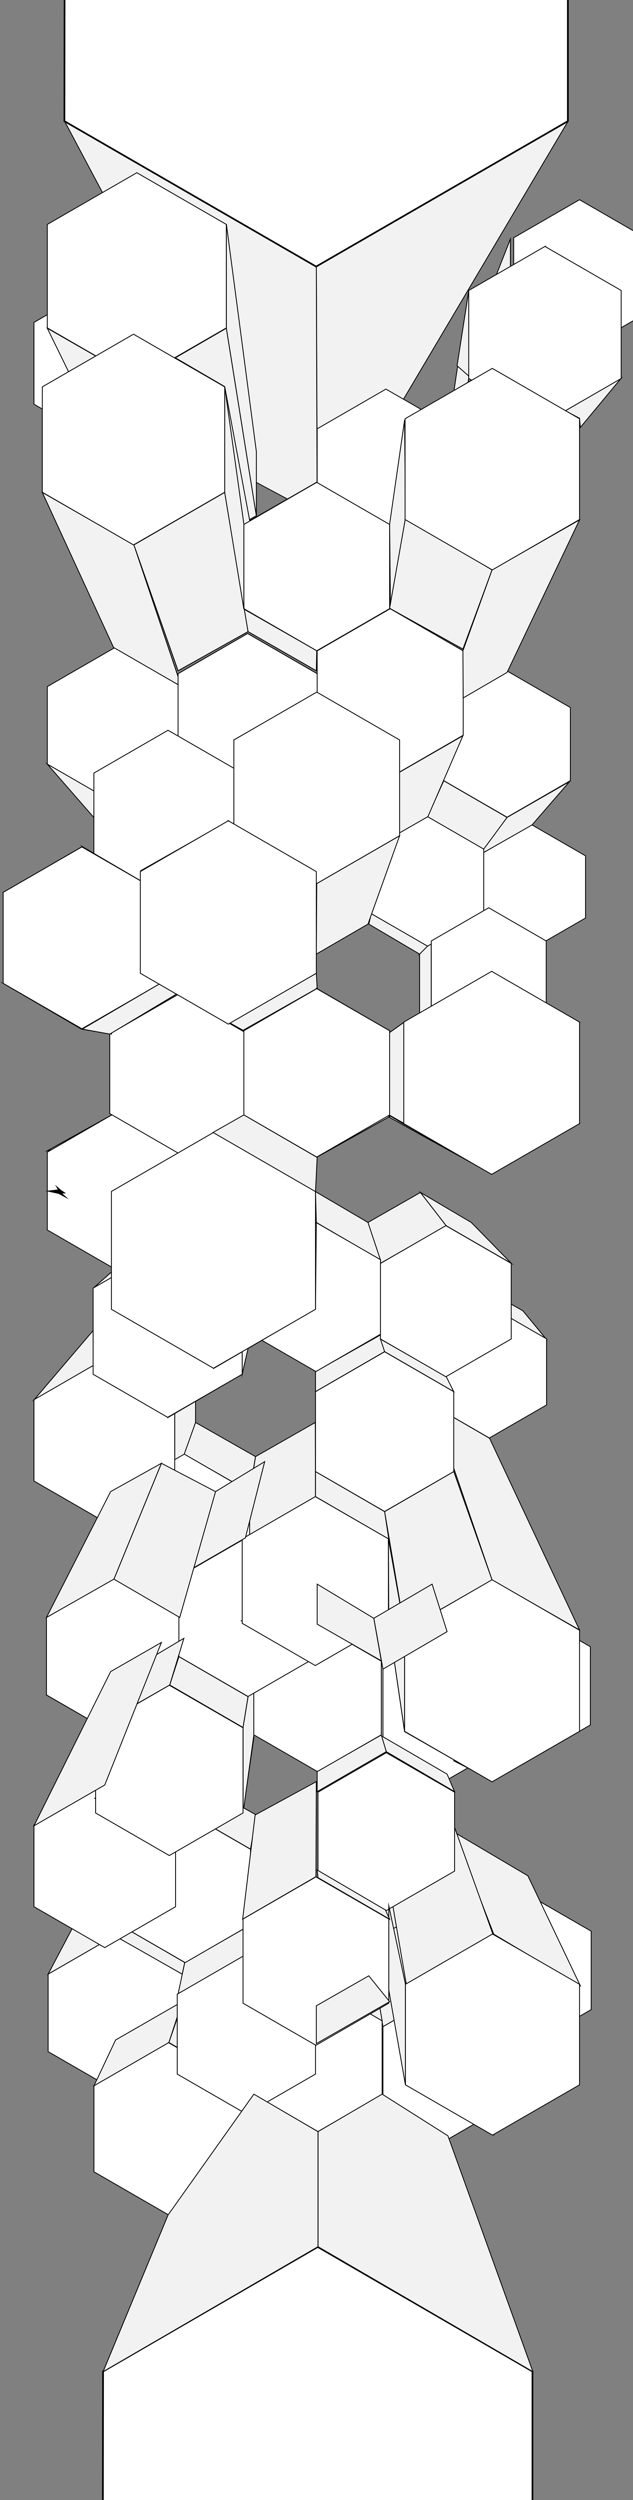 <svg xmlns="http://www.w3.org/2000/svg" width="760" height="3000" viewBox="0 0 760 3000">
  <rect x="0" y="0" width="760" height="3000" fill="#808080" stroke="none"/>
  <defs>
    <style>
      .cls-1 {
        fill: #f2f2f2;
      }

      .cls-1, .cls-2, .cls-3, .cls-4 {
        stroke: #000;
        stroke-miterlimit: 10;
      }

      .cls-2, .cls-3 {
        fill: #fff;
      }

      .cls-3 {
        stroke-width: 2px;
      }
    </style>
  </defs>
  <title>aartics_polygons_vertical</title>
  <g id="_03stage" data-name="03stage">
    <polygon id="s63" class="cls-1" points="567.79 1538.88 627.79 1572.88 655.79 1606.88 587.79 1566.88 567.79 1538.88"/>
    <polygon id="_25" data-name="25" class="cls-2" points="656.21 1685.88 656.21 1606.54 587.5 1566.88 518.79 1606.54 518.79 1685.88 587.5 1725.55 656.21 1685.88"/>
    <polygon id="s41" class="cls-1" points="504.79 1430.88 441.79 1466.88 456.79 1515.88 535.79 1470.88 504.79 1430.88"/>
    <polygon id="s88" class="cls-1" points="467.79 2374.88 467.79 2273.88 487.79 2380.88 487.79 2501.88 467.79 2374.88"/>
    <polygon id="s40" class="cls-1" points="379.79 1466.88 456.79 1511.88 441.79 1466.88 378.79 1429.88 379.79 1466.88"/>
    <polygon id="s52" class="cls-1" points="504.79 1430.88 565.79 1466.88 613.79 1515.88 535.79 1470.88 504.79 1430.88"/>
    <polygon id="s60" class="cls-1" points="299.79 1789.88 306.79 1747.88 234.79 1706.88 220.79 1744.88 299.79 1789.88"/>
    <polygon id="s62" class="cls-1" points="133.79 1570.88 192.79 1537.88 125.79 1630.88 40.79 1679.88 133.79 1570.88"/>
    <polygon id="s59" class="cls-1" points="378.79 1795.88 290.79 1846.88 306.79 1747.88 378.56 1706.88 378.79 1795.88"/>
    <polygon id="s61" class="cls-1" points="234.79 1623.88 234.79 1706.88 221.23 1744.86 209.79 1776.88 209.79 1679.88 234.79 1623.88"/>
    <polygon id="s57" class="cls-1" points="518.79 1685.88 587.79 1725.88 695.79 1955.88 590.79 1895.88 518.79 1685.88"/>
    <polygon id="s56" class="cls-1" points="461.79 1813.88 544.79 1765.8 590.79 1895.88 485.79 1955.88 461.79 1813.88"/>
    <polygon id="s94" class="cls-1" points="195.79 2187.88 134.79 2222.88 57.79 2368.88 137.79 2322.88 195.79 2187.88"/>
    <polygon id="_42" data-name="42" class="cls-2" points="218.79 2461.85 218.79 2368.9 138.29 2322.42 57.79 2368.9 57.79 2461.85 138.29 2508.33 218.79 2461.85"/>
    <polygon id="_50" data-name="50" class="cls-2" points="615.79 2521.98 615.79 2431.91 537.79 2386.88 459.78 2431.91 459.78 2521.98 537.79 2567.02 615.79 2521.98"/>
    <polygon id="_49" data-name="49" class="cls-2" points="458.79 2513.33 458.79 2424.42 381.79 2379.96 304.79 2424.42 304.79 2513.33 381.79 2557.79 458.79 2513.33"/>
    <polygon id="_48" data-name="48" class="cls-2" points="291.79 2606.05 291.79 2502.7 202.29 2451.03 112.79 2502.7 112.79 2606.05 202.29 2657.72 291.79 2606.05"/>
    <polygon id="_51" data-name="51" class="cls-2" points="709.79 2411.43 709.79 2317.32 628.29 2270.27 546.79 2317.32 546.79 2411.43 628.29 2458.48 709.79 2411.43"/>
    <polygon id="s87" class="cls-1" points="442.79 2182.88 504.79 2222.88 592.79 2561.88 487.79 2501.88 442.79 2182.88"/>
    <polygon id="s90" class="cls-1" points="504.79 2294.88 537.79 2386.88 459.79 2431.88 442.79 2331.88 504.79 2294.88"/>
    <polygon id="s92" class="cls-1" points="545.79 2198.88 592.79 2320.88 696.79 2382.88 633.79 2250.88 545.79 2198.88"/>
    <polygon id="s91" class="cls-1" points="463.79 2240.88 487.79 2380.88 591.79 2320.88 545.79 2192.88 463.79 2240.88"/>
    <polygon id="s89" class="cls-1" points="442.79 2331.88 458.79 2424.88 381.79 2379.88 380.79 2294.88 442.79 2331.88"/>
    <polygon id="s85" class="cls-1" points="138.79 2447.88 112.79 2502.88 202.79 2450.88 218.79 2401.88 138.79 2447.88"/>
    <polygon id="s84" class="cls-1" points="211.79 2205.88 221.79 2173.88 143.79 2218.88 126.79 2254.88 211.79 2205.88"/>
    <polygon id="s82" class="cls-1" points="291.79 2173.88 304.79 2084.88 235.79 2137.88 203.79 2226.88 291.79 2173.88"/>
    <polygon id="s80" class="cls-1" points="304.79 1981.88 381.25 2025.88 381.79 2018.88 310.79 1978.88 304.79 1981.88"/>
    <polygon id="s79" class="cls-1" points="291.79 2072.88 304.79 1992.88 304.79 2081.88 291.79 2175.88 291.79 2072.88"/>
    <polygon id="s78" class="cls-1" points="380.79 1908.88 380.79 1895.88 304.79 1939.88 297.79 1956.88 380.79 1908.88"/>
    <polygon id="s77" class="cls-1" points="55.79 2033.88 135.79 2079.88 193.79 2027.88 131.79 1994.88 55.79 2033.88"/>
    <polygon id="s76" class="cls-1" points="613.79 2030.88 566.79 1972.88 504.79 2008.88 536.79 2075.88 613.79 2030.88"/>
    <polygon id="s75" class="cls-1" points="708.79 1979.88 627.79 1939.88 566.79 1975.88 627.79 2026.88 708.79 1979.88"/>
    <polygon id="s73" class="cls-1" points="545.79 1966.88 518.79 1952.88 518.79 2030.88 545.79 2060.88 545.79 1966.88"/>
    <polygon id="s70" class="cls-1" points="466.79 1765.88 442.79 1753.88 380.79 1790.88 378.79 1816.88 466.79 1765.88"/>
    <polygon id="s68" class="cls-1" points="457.79 1995.88 459.79 1998.88 459.79 2086.88 457.79 2084.88 457.79 1995.88"/>
    <polygon id="s66" class="cls-1" points="296.79 2466.88 291.79 2502.88 202.79 2450.88 213.79 2418.88 296.79 2466.88"/>
    <polygon id="s67" class="cls-1" points="304.79 2512.88 291.79 2605.88 291.79 2514.88 304.79 2424.88 304.79 2512.88"/>
    <polygon id="s97" class="cls-1" points="235.79 2137.88 222.79 2173.88 300.79 2218.88 307.79 2177.88 235.79 2137.88"/>
    <polygon id="s95" class="cls-1" points="300.79 2309.88 296.79 2344.88 213.79 2392.88 221.79 2354.88 300.79 2309.88"/>
    <polygon id="s93" class="cls-1" points="221.79 2354.88 218.79 2368.88 137.79 2322.88 143.79 2309.7 221.79 2354.88"/>
    <polygon id="s58" class="cls-1" points="461.79 1813.88 466.79 1846.88 378.79 1795.88 378.79 1765.8 461.79 1813.88"/>
    <polygon id="s35" class="cls-1" points="456.79 1601.88 461.79 1621.88 378.79 1669.88 378.79 1645.88 456.79 1601.88"/>
    <polygon id="s36" class="cls-1" points="456.79 1606.88 535.79 1651.88 544.79 1669.88 461.79 1621.88 456.79 1606.88"/>
    <polygon id="s83" class="cls-1" points="211.79 2106.88 235.79 2057.88 235.79 2137.88 211.79 2204.88 211.79 2106.88"/>
    <polygon id="_45" data-name="45" class="cls-2" points="300.79 2309.7 300.79 2219.05 222.29 2173.73 143.79 2219.05 143.79 2309.7 222.29 2355.02 300.79 2309.7"/>
    <polygon id="_39" data-name="39" class="cls-2" points="457.79 2081.69 457.79 1993.31 381.25 1949.12 304.72 1993.31 304.72 2081.69 381.25 2125.88 457.79 2081.69"/>
    <polygon id="_37" data-name="37" class="cls-2" points="613.79 2091.33 613.79 2002.42 536.79 1957.96 459.79 2002.42 459.79 2091.33 536.79 2135.79 613.79 2091.33"/>
    <polygon id="_36" data-name="36" class="cls-2" points="545.79 2245.22 545.79 2150.53 463.79 2103.19 381.79 2150.53 381.79 2245.22 463.79 2292.56 545.79 2245.22"/>
    <polygon id="s86" class="cls-1" points="466.79 2286.88 486.79 2380.88 486.79 2501.88 466.79 2387.88 466.79 2286.88"/>
    <polygon id="_44" data-name="44" class="cls-2" points="695.79 2501.71 695.79 2381.04 591.29 2320.71 486.79 2381.04 486.79 2501.71 591.29 2562.04 695.79 2501.71"/>
    <polygon id="_43" data-name="43" class="cls-2" points="378.79 2488.8 378.79 2392.95 295.79 2345.03 212.79 2392.95 212.79 2488.8 295.79 2536.72 378.79 2488.8"/>
    <polygon id="s96" class="cls-1" points="291.33 2302.88 306.33 2177.88 379.79 2137.88 379.33 2251.88 291.33 2302.88"/>
    <polygon id="_46" data-name="46" class="cls-2" points="466.79 2403.74 466.79 2302.7 379.29 2252.18 291.79 2302.7 291.79 2403.74 379.29 2454.26 466.79 2403.74"/>
    <polygon id="_47" data-name="47" class="cls-2" points="210.79 2287.95 210.79 2189.8 125.79 2140.73 40.79 2189.8 40.79 2287.95 125.79 2337.03 210.79 2287.95"/>
    <polygon id="s81" class="cls-1" points="113.79 2157.88 125.79 2155.88 210.79 2204.88 201.79 2208.88 113.79 2157.88"/>
    <polygon id="_26" data-name="26" class="cls-2" points="456.79 1601.04 456.79 1511.55 379.29 1466.81 301.79 1511.55 301.79 1601.04 379.29 1645.79 456.79 1601.04"/>
    <polygon id="_27" data-name="27" class="cls-2" points="613.79 1606.7 613.79 1516.05 535.29 1470.73 456.79 1516.05 456.79 1606.7 535.29 1652.02 613.79 1606.7"/>
    <polygon id="_28" data-name="28" class="cls-2" points="544.79 1765.8 544.79 1669.95 461.79 1622.04 378.79 1669.95 378.79 1765.8 461.79 1813.71 544.79 1765.8"/>
    <polygon id="_33" data-name="33" class="cls-2" points="299.73 1880.79 299.73 1790.18 221.26 1744.88 142.79 1790.18 142.79 1880.79 221.26 1926.1 299.73 1880.79"/>
    <polygon id="_32" data-name="32" class="cls-2" points="216.79 2033.85 216.79 1940.9 136.29 1894.42 55.79 1940.9 55.79 2033.85 136.29 2080.33 216.79 2033.85"/>
    <polygon id="_41" data-name="41" class="cls-2" points="380.79 1987.8 380.79 1891.95 297.79 1844.04 214.79 1891.95 214.79 1987.8 297.79 2035.71 380.79 1987.8"/>
    <polygon id="s74" class="cls-1" points="544.79 1995.88 535.79 1987.88 612.79 2030.88 626.79 2042.88 544.79 1995.88"/>
    <polygon id="_38" data-name="38" class="cls-2" points="708.79 2069.91 708.79 1975.99 627.46 1929.04 546.12 1975.99 546.12 2069.91 627.46 2116.88 708.79 2069.91"/>
    <polygon id="_40" data-name="40" class="cls-2" points="291.79 2175.47 291.79 2073.28 203.29 2022.18 114.79 2073.28 114.79 2175.47 203.29 2226.57 291.79 2175.47"/>
    <polygon id="s71" class="cls-1" points="289.79 1944.88 317.79 1933.88 377.79 1970.88 377.79 1996.88 289.79 1944.88"/>
    <polygon id="s69" class="cls-1" points="590.79 2137.88 566.79 2010.88 466.79 1947.88 485.79 2077.88 590.79 2137.88"/>
    <polygon id="_35" data-name="35" class="cls-2" points="466.33 1947.89 466.33 1846.55 378.56 1795.88 290.79 1846.55 290.79 1947.89 378.56 1998.57 466.33 1947.89"/>
    <polygon id="_34" data-name="34" class="cls-2" points="209.79 1777.16 209.79 1679.59 125.29 1630.8 40.79 1679.59 40.79 1777.16 125.29 1825.95 209.79 1777.16"/>
    <polygon id="s55" class="cls-1" points="466.79 1947.88 485.79 2077.88 485.79 1955.88 466.33 1846.55 466.79 1947.88"/>
    <polygon id="s72" class="cls-1" points="694.79 2075.88 626.79 2065.88 544.79 2112.88 589.79 2135.88 694.79 2075.88"/>
    <polygon id="_31" data-name="31" class="cls-2" points="695.79 2077.5 695.79 1956.25 590.79 1895.63 485.79 1956.25 485.79 2077.5 590.79 2138.12 695.79 2077.5"/>
    <polygon id="s110" class="cls-1" points="566.79 1035.88 565.79 1100.88 573.79 1101.88 572.79 1028.88 566.79 1035.88"/>
    <polygon id="s1" class="cls-1" points="612.79 286.88 612.79 378.88 578.79 451.88 577.79 375.88 612.79 286.88"/>
    <polygon id="_2" data-name="2" class="cls-2" points="774.79 376.49 774.79 285.26 695.79 239.65 616.79 285.26 616.79 376.49 695.79 422.1 774.79 376.49"/>
    <polygon id="s33" class="cls-1" points="681.79 145.88 379.79 319.88 380.79 562.88 463.79 513.88 681.79 145.88"/>
    <polygon id="s32" class="cls-1" points="77.79 145.88 307.79 578.88 380.79 617.88 379.79 319.88 77.79 145.88"/>
    <polygon id="s3" class="cls-1" points="271.79 393.88 164.79 455.88 234.79 659.88 307.79 618.88 271.79 393.88"/>
    <polygon id="s20" class="cls-1" points="589.79 1165.88 503.79 1220.88 566.79 1256.88 695.79 1226.88 589.79 1165.88"/>
    <polygon id="s23" class="cls-1" points="380.79 1222.88 317.79 1257.88 292.79 1236.88 379.79 1185.88 380.79 1222.88"/>
    <polygon id="s50" class="cls-1" points="379.79 1167.88 380.79 1185.88 290.79 1236.89 273.79 1228.88 379.79 1167.88"/>
    <polygon id="s19" class="cls-1" points="544.79 470.88 544.79 560.88 562.79 453.88 562.79 348.88 544.79 470.88"/>
    <polygon id="s18" class="cls-1" points="590.79 441.88 553.79 578.88 467.79 628.88 486.79 502.88 590.79 441.88"/>
    <polygon id="s17" class="cls-1" points="380.79 695.88 379.79 578.88 467.79 628.88 440.79 730.88 380.79 695.88"/>
    <polygon id="s16" class="cls-1" points="380.79 695.88 319.79 731.88 292.79 628.88 379.79 578.88 380.79 695.88"/>
    <polygon id="s15" class="cls-1" points="235.79 744.88 235.79 659.88 210.79 590.88 210.79 685.88 235.79 744.88"/>
    <polygon id="s14" class="cls-1" points="269.79 463.88 319.79 731.88 255.79 699.88 161.79 400.88 269.79 463.88"/>
    <polygon id="s11" class="cls-1" points="290.79 962.88 290.79 927.88 201.79 875.88 217.79 916.88 290.79 962.88"/>
    <polygon id="s10" class="cls-1" points="112.79 927.88 137.79 962.88 217.79 916.88 201.79 875.88 112.79 927.88"/>
    <polygon id="s9" class="cls-1" points="565.79 1108.88 586.79 1088.88 655.79 1128.88 628.79 1144.88 565.79 1108.88"/>
    <polygon id="s8" class="cls-1" points="565.79 1108.88 503.79 1144.88 517.79 1128.88 586.79 1088.88 565.79 1108.88"/>
    <polygon id="s7" class="cls-1" points="503.79 1144.88 503.79 1220.88 517.79 1208.88 517.79 1128.88 503.79 1144.88"/>
    <polygon id="_9" data-name="9" class="cls-2" points="703.01 1101.57 703.01 1026.97 638.4 989.66 573.79 1026.97 573.79 1101.57 638.4 1138.88 703.01 1101.57"/>
    <polygon id="s48" class="cls-1" points="442.79 1108.88 445.79 1096.35 513.79 1134.88 503.79 1144.88 442.79 1108.88"/>
    <polygon id="s54" class="cls-1" points="683.79 937.88 638.79 989.88 573.79 1026.88 608.79 980.88 683.79 937.88"/>
    <polygon id="_10" data-name="10" class="cls-2" points="580.79 1096.35 580.79 1018.4 513.29 979.43 445.79 1018.4 445.79 1096.35 513.29 1135.32 580.79 1096.35"/>
    <polygon id="s6" class="cls-1" points="468.79 932.88 479.79 887.88 380.79 831.88 380.79 881.88 468.79 932.88"/>
    <polygon id="_5" data-name="5" class="cls-2" points="210.79 485.03 210.79 386.88 125.79 337.8 40.79 386.88 40.79 485.03 125.79 534.1 210.79 485.03"/>
    <polygon id="s43" class="cls-1" points="50.79 590.88 136.79 777.88 217.79 823.88 160.79 653.88 50.79 590.88"/>
    <polygon id="s53" class="cls-1" points="56.79 916.88 137.79 962.88 192.79 1035.88 131.79 1002.88 56.79 916.88"/>
    <polygon id="_14" data-name="14" class="cls-2" points="217.79 916.88 217.79 823.9 137.29 777.42 56.79 823.9 56.79 916.85 137.29 963.33 217.79 916.88"/>
    <polygon id="_13" data-name="13" class="cls-2" points="380.79 904.82 380.79 808.4 297.29 760.19 213.79 808.4 213.79 904.82 297.29 953.02 380.79 904.82"/>
    <polygon id="s29" class="cls-1" points="192.79 1329.38 137.79 1335.88 56.79 1380.88 131.79 1363.88 192.79 1329.38"/>
    <polygon id="_23" data-name="23" class="cls-2" points="218.47 1475.89 218.47 1382.55 137.63 1335.88 56.79 1382.55 56.79 1475.89 137.63 1522.56 218.47 1475.89"/>
    <polygon id="s27" class="cls-1" points="256.79 1364.88 256.79 1429.88 218.79 1475.88 218.79 1380.88 256.79 1364.88"/>
    <polygon id="s28" class="cls-1" points="192.79 1328.88 256.79 1364.88 218.79 1380.88 137.79 1335.88 192.79 1328.88"/>
    <polygon id="_19" data-name="19" class="cls-2" points="297.33 1336.24 297.33 1240.66 214.56 1192.88 131.79 1240.66 131.79 1336.24 214.56 1384.03 297.33 1336.24"/>
    <polygon id="s26" class="cls-1" points="3.79 1070.88 131.79 1144.88 192.79 1108.88 98.79 1015.88 3.79 1070.88"/>
    <polygon id="_15" data-name="15" class="cls-2" points="290.79 1030.47 290.79 927.66 201.76 876.26 112.72 927.66 112.72 1030.47 201.76 1081.88 290.79 1030.47"/>
    <polygon id="s12" class="cls-1" points="380.79 850.88 380.79 830.88 280.79 887.88 296.79 898.88 380.79 850.88"/>
    <polygon id="s42" class="cls-1" points="532.79 936.88 513.29 979.88 580.79 1018.88 608.79 980.88 532.79 936.88"/>
    <polygon id="_8" data-name="8" class="cls-2" points="684.79 936.75 684.79 849 608.79 805.12 532.79 849 532.79 936.75 608.79 980.63 684.79 936.75"/>
    <polygon id="s2" class="cls-1" points="562.79 348.88 654.79 295.88 565.79 453.88 548.79 438.88 562.79 348.88"/>
    <polygon id="_6" data-name="6" class="cls-2" points="546 609.95 546 514.57 463.39 466.88 380.79 514.57 380.79 609.95 463.39 657.64 546 609.95"/>
    <polygon id="s45" class="cls-1" points="292.79 730.88 297.79 757.88 379.79 804.88 380.29 780.88 292.79 730.88"/>
    <polygon id="_12" data-name="12" class="cls-2" points="467.79 730.36 467.79 629.32 380.29 578.8 292.79 629.32 292.79 730.36 380.29 780.88 467.79 730.36"/>
    <polygon id="_11" data-name="11" class="cls-2" points="556.13 882.26 556.13 781.03 468.46 730.42 380.79 781.03 380.79 882.26 468.46 932.88 556.13 882.26"/>
    <polygon id="s100" class="cls-1" points="555.79 882.88 468.79 932.88 445.79 1018.88 513.79 979.88 555.79 882.88"/>
    <polygon id="s49" class="cls-1" points="479.79 1002.88 441.79 1108.88 379.78 1144.88 380.29 1060.27 479.79 1002.88"/>
    <polygon id="s24" class="cls-1" points="290.79 1031.88 201.79 1082.88 168.79 1044.88 274.79 984.88 290.79 1031.88"/>
    <polygon id="s107" class="cls-1" points="695.79 1347.88 566.79 1324.88 503.79 1360.88 590.79 1408.88 695.79 1347.88"/>
    <polygon id="s106" class="cls-1" points="484.79 1348.88 590.79 1408.88 503.79 1360.88 442.79 1326.88 467.97 1338.88 484.79 1348.88"/>
    <polygon id="s21" class="cls-1" points="503.79 1220.88 442.79 1256.88 484.79 1226.88 589.79 1165.88 503.79 1220.88"/>
    <polygon id="s30" class="cls-1" points="442.79 1256.88 442.79 1323.88 484.79 1347.88 484.79 1226.88 442.79 1256.88"/>
    <polygon id="s22" class="cls-1" points="442.79 1256.88 380.79 1222.88 379.79 1185.88 467.79 1236.88 442.79 1256.88"/>
    <polygon id="_17" data-name="17" class="cls-2" points="655.79 1208.79 655.79 1129.12 586.79 1089.28 517.79 1129.12 517.79 1208.79 586.79 1248.63 655.79 1208.79"/>
    <polygon id="_24" data-name="24" class="cls-2" points="695.79 1348.29 695.79 1226.46 590.29 1165.55 484.79 1226.46 484.79 1348.29 590.29 1409.2 695.79 1348.29"/>
    <polygon id="s31" class="cls-1" points="201.79 1081.88 192.79 1070.88 98.79 1015.88 112.79 1030.88 201.79 1081.88"/>
    <polygon id="s102" class="cls-1" points="3.79 1179.88 133.79 1214.88 133.79 1240.88 97.79 1234.88 3.79 1179.88"/>
    <polygon id="s65" class="cls-1" points="201.79 1081.88 201.79 1187.11 192.79 1179.88 192.79 1070.88 201.79 1081.88"/>
    <polygon id="_21" data-name="21" class="cls-2" points="192.79 1179.93 192.79 1070.82 98.29 1016.26 3.79 1070.82 3.79 1179.93 98.29 1234.49 192.79 1179.93"/>
    <polygon id="_16" data-name="16" class="cls-2" points="479.79 1002.82 479.79 887.93 380.29 830.48 280.79 887.93 280.79 1002.82 380.29 1060.27 479.79 1002.82"/>
    <polygon id="s4" class="cls-1" points="467.79 628.88 485.79 503.88 486.79 621.88 468.79 730.88 467.79 628.88"/>
    <polygon id="s25" class="cls-1" points="379.79 1088.88 292.79 1037.88 273.79 984.88 378.79 1045.88 379.79 1088.88"/>
    <polygon id="s34" class="cls-1" points="745.79 453.88 696.79 512.88 695.79 501.88 678.79 492.88 745.79 453.88"/>
    <polygon id="_3" data-name="3" class="cls-2" points="271.79 393.44 271.79 269.31 164.29 207.25 56.79 269.31 56.79 393.44 164.29 455.51 271.79 393.44"/>
    <polygon id="_4" data-name="4" class="cls-2" points="745.79 454.2 745.79 348.55 654.29 295.72 562.79 348.55 562.79 454.2 654.29 507.03 745.79 454.2"/>
    <polygon id="s64" class="cls-1" points="98.79 1234.88 192.79 1179.88 211.77 1192.88 131.79 1240.88 98.79 1234.88"/>
    <polygon id="s47" class="cls-1" points="486.79 621.88 590.79 683.88 555.79 778.88 467.79 729.88 486.79 621.88"/>
    <polygon id="s46" class="cls-1" points="695.79 623.88 590.79 683.88 555.79 780.88 556.13 837.52 608.79 806.88 695.79 623.88"/>
    <polygon id="s44" class="cls-1" points="160.79 653.88 213.79 804.88 297.79 757.88 269.79 590.88 160.79 653.88"/>
    <polygon id="s5" class="cls-1" points="292.79 730.88 269.79 590.88 269.79 463.88 292.79 628.88 292.79 730.88"/>
    <polygon id="s37" class="cls-1" points="111.79 1545.88 137.79 1522.88 218.79 1475.88 201.79 1493.88 111.79 1545.88"/>
    <polygon id="s108" class="cls-1" points="201.79 1700.88 232.79 1627.88 301.79 1595.88 290.79 1648.88 201.79 1700.88"/>
    <polygon id="_29" data-name="29" class="cls-2" points="290.79 1649.05 290.79 1545.7 201.29 1494.03 111.79 1545.7 111.79 1649.05 201.29 1700.72 290.79 1649.05"/>
    <polygon id="s104" class="cls-1" points="256.79 1641.88 301.79 1511.88 379.79 1466.88 378.79 1570.88 256.79 1641.88"/>
    <polygon id="_7" data-name="7" class="cls-2" points="695.79 623.41 695.79 502.49 591.07 442.02 486.34 502.49 486.34 623.41 591.07 683.88 695.79 623.41"/>
    <polygon id="s38" class="cls-1" points="297.79 1335.88 214.79 1383.88 133.79 1429.88 256.79 1358.88 297.79 1335.88"/>
    <polygon id="s105" class="cls-1" points="442.79 1326.88 378.79 1363.88 379.79 1388.88 467.79 1339.88 442.79 1326.88"/>
    <polygon id="_22" data-name="22" class="cls-2" points="467.79 1337.89 467.79 1236.86 380.29 1186.34 292.79 1236.86 292.79 1337.89 380.29 1388.41 467.79 1337.89"/>
    <polygon id="s103" class="cls-1" points="290.79 1545.88 290.79 1648.88 301.79 1600.88 301.79 1511.88 290.79 1545.88"/>
    <polygon id="s101" class="cls-1" points="168.79 1167.88 214.79 1192.88 292.79 1236.88 273.79 1226.88 168.79 1167.88"/>
    <polygon id="s99" class="cls-1" points="210.79 590.88 164.79 455.88 56.79 393.88 125.79 534.88 210.79 590.88"/>
    <polygon id="_18" data-name="18" class="cls-2" points="269.79 590.67 269.79 464.23 160.29 401.01 50.79 464.23 50.79 590.67 160.29 653.89 269.79 590.67"/>
    <polygon id="_20" data-name="20" class="cls-2" points="379.78 1167.88 379.78 1045.88 274.13 984.88 168.47 1045.88 168.47 1167.88 274.13 1228.88 379.78 1167.88"/>
    <polygon id="_30" data-name="30" class="cls-2" points="378.79 1571.1 378.79 1429.65 256.29 1358.92 133.79 1429.65 133.79 1571.1 256.29 1641.83 378.79 1571.1"/>
    <polygon id="s98" class="cls-1" points="271.79 268.88 307.79 541.88 307.79 618.88 271.79 393.88 271.79 268.88"/>
    <polygon id="_1" data-name="1" class="cls-3" points="379.57 319.88 77.34 145.39 77.79 -204.13 379.79 -379.13 681.79 -204.13 681.79 145.39 379.57 319.88"/>
    <polygon id="xx05" class="cls-1" points="203.79 2021.88 214.79 1987.88 297.79 2035.88 291.79 2072.88 203.79 2021.88"/>
    <polygon id="xx01" class="cls-1" points="467.79 2401.88 442.79 2370.88 379.79 2406.88 379.79 2452.26 467.79 2401.88"/>
    <polygon id="xx02" class="cls-1" points="467.79 2302.88 462.79 2291.88 380.79 2243.88 381.79 2253.05 467.79 2302.88"/>
    <polygon id="xx03" class="cls-1" points="463.79 2101.88 457.79 2082.88 536.79 2128.88 545.79 2149.88 463.79 2101.88"/>
    <polygon id="xx04" class="cls-1" points="457.79 2081.88 463.79 2101.88 380.79 2149.88 380.79 2125.88 457.79 2081.88"/>
    <polygon id="xxx07" class="cls-1" points="518.79 1900.88 536.79 1957.88 459.79 2002.88 448.79 1941.88 518.79 1900.88"/>
    <polygon id="xxx06" class="cls-1" points="380.79 1900.88 380.79 1948.88 457.79 1992.88 448.79 1941.88 380.79 1900.88"/>
    <polygon id="yy1" class="cls-1" points="317.79 1753.88 258.79 1789.88 215.79 1890.88 294.63 1845.38 317.79 1753.88"/>
    <polygon id="yy2" class="cls-1" points="136.79 1894.88 193.79 1755.88 258.79 1789.88 215.79 1940.88 136.79 1894.88"/>
    <polygon id="yy3" class="cls-1" points="55.79 1940.88 132.79 1789.88 193.79 1755.88 136.79 1894.88 55.79 1940.88"/>
    <polygon id="yy4" class="cls-1" points="220.79 1965.88 203.79 2021.88 114.79 2072.88 136.79 2015.88 220.79 1965.88"/>
    <polygon id="yy5" class="cls-1" points="193.79 1970.88 132.79 2005.88 40.79 2190.88 125.79 2141.88 193.79 1970.88"/>
    <polygon id="s51" class="cls-1" points="378.79 1429.88 255.79 1358.88 292.79 1337.88 380.79 1388.88 378.79 1429.88"/>
    <polygon id="c1" class="cls-3" points="381.32 3292.88 123.34 3143.93 123.73 2845.6 381.51 2696.22 639.29 2845.6 639.29 3143.93 381.32 3292.88"/>
    <polygon id="bee2" class="cls-4" points="57.6 1429.26 70.27 1427.77 68.03 1424.04 73.25 1428.51 77.72 1431.49 73.49 1431.68 79.21 1436.71 70.39 1432.06 57.6 1429.26"/>
    <polygon id="k01" class="cls-1" points="381.79 2557.88 381.79 2695.88 639.79 2845.88 537.79 2562.88 458.79 2512.88 381.79 2557.88"/>
    <polygon id="k02" class="cls-1" points="304.79 2512.88 201.79 2657.88 123.79 2845.88 381.79 2695.88 381.79 2557.88 304.79 2512.88"/>
  </g>
</svg>

